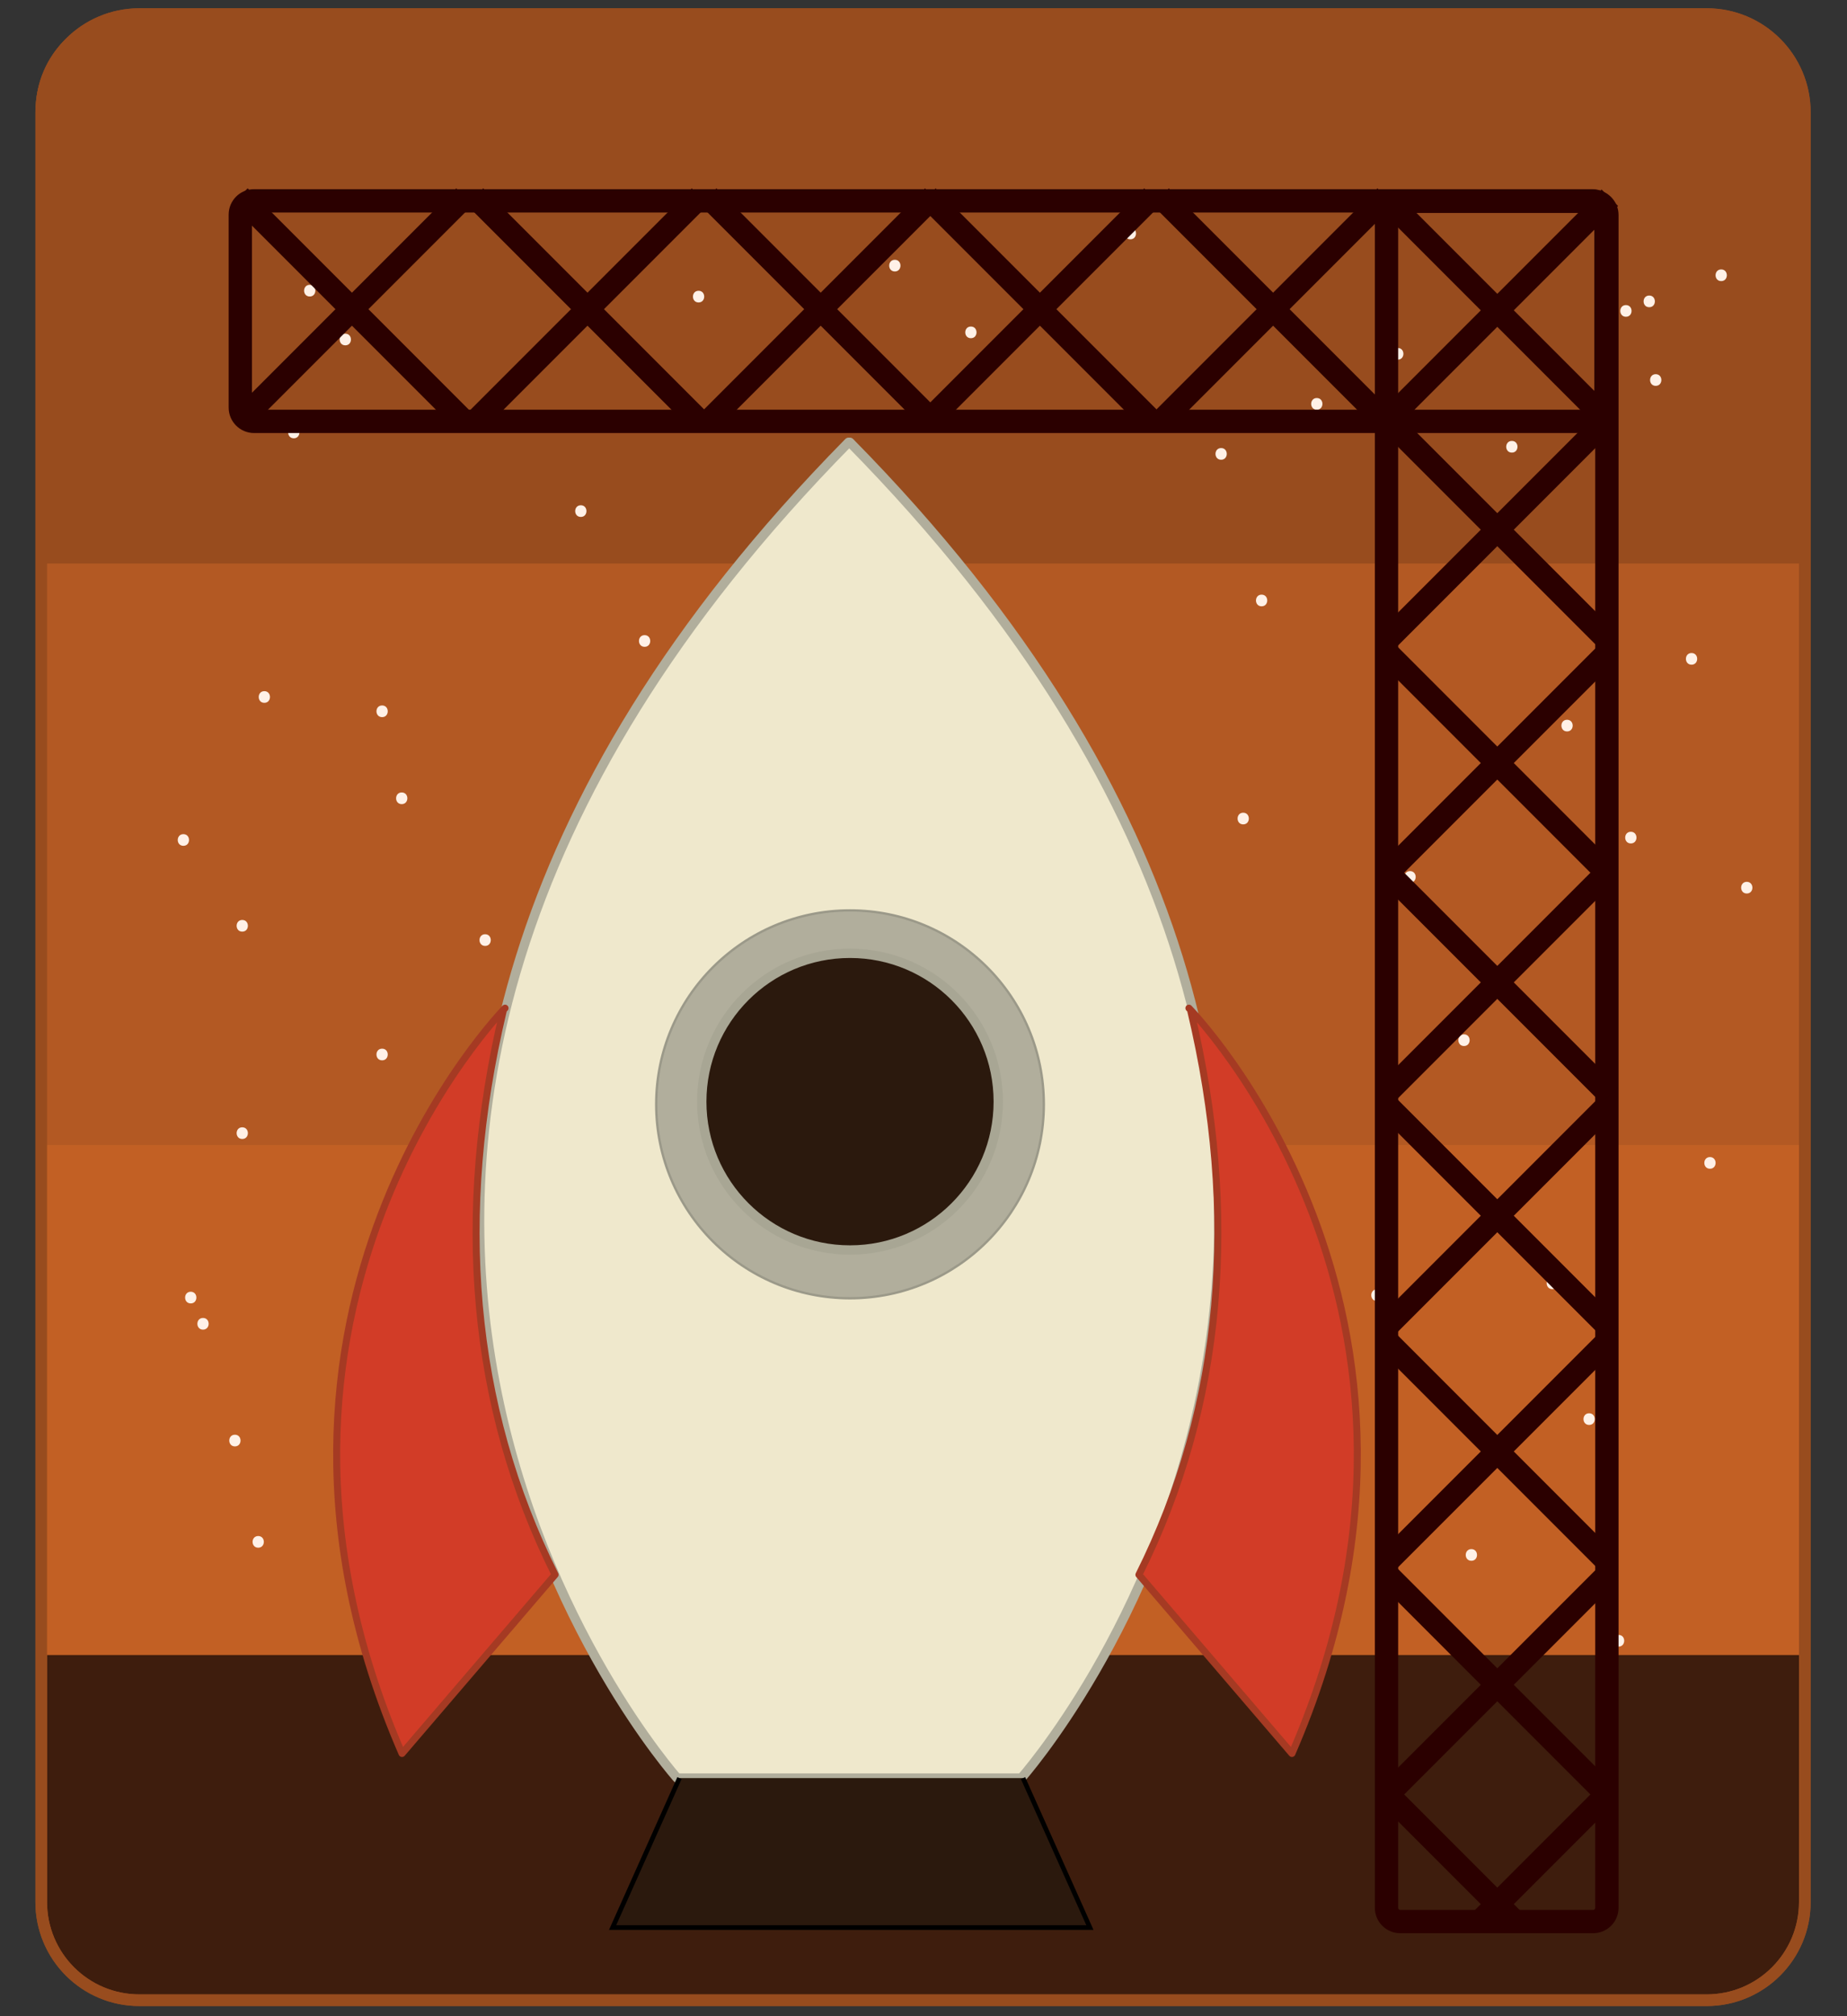 <?xml version="1.0" encoding="utf-8"?>
<!-- Generator: Adobe Illustrator 27.1.1, SVG Export Plug-In . SVG Version: 6.00 Build 0)  -->
<svg version="1.1" id="Layer_1" xmlns="http://www.w3.org/2000/svg" xmlns:xlink="http://www.w3.org/1999/xlink" x="0px" y="0px"
	 viewBox="0 0 792 864" style="enable-background:new 0 0 792 864;" xml:space="preserve">
<rect x="0" y="0" width="792" height="864" fill="#333333" stroke="none"/>
<style type="text/css">
	.st0{fill:#3E1D0D;stroke:#984C1E;stroke-width:5;stroke-miterlimit:10;}
	.st1{fill:#984C1E;}
	.st2{fill:#B35923;}
	.st3{fill:#C26024;}
	.st4{fill:#FFF1E7;}
	.st5{fill:#EFE8CC;stroke:#B1AE9C;stroke-width:4;stroke-linecap:round;stroke-linejoin:round;stroke-miterlimit:10;}
	.st6{fill:#B1AE9C;stroke:#9B9989;stroke-miterlimit:10;}
	.st7{fill:#2B190D;stroke:#A8A694;stroke-width:4;stroke-miterlimit:10;}
	.st8{fill:#2B190D;stroke:#000000;stroke-width:2;stroke-miterlimit:10;}
	.st9{fill:#D23C27;stroke:#A53A23;stroke-width:3;stroke-linecap:round;stroke-linejoin:round;stroke-miterlimit:10;}
	.st10{fill:none;stroke:#2B0000;stroke-width:10;stroke-miterlimit:10;}
	.st11{fill:none;stroke:#984C1E;stroke-width:5;stroke-miterlimit:10;}
</style>
<path class="st0" d="M731.83,857.15H59.75c-23.24,0-42.07-18.84-42.07-42.07V48.12c0-23.24,18.84-42.07,42.07-42.07h672.09
	c23.24,0,42.07,18.84,42.07,42.07v766.96C773.91,838.31,755.07,857.15,731.83,857.15z"/>
<path class="st1" d="M731.98,339.45H57.07c-23.03,0-41.69-18.67-41.69-41.69V46.8c0-23.03,18.67-41.69,41.69-41.69h674.92
	c23.03,0,41.69,18.67,41.69,41.69v250.96C773.67,320.78,755.01,339.45,731.98,339.45z"/>
<rect x="16.53" y="241.49" class="st2" width="755.51" height="258.74"/>
<rect x="16.53" y="490.68" class="st3" width="755.51" height="218.55"/>
<g>
	<g>
		<path class="st4" d="M564.65,175.57c3.22,0,3.22-5,0-5C561.44,170.57,561.43,175.57,564.65,175.57L564.65,175.57z"/>
	</g>
</g>
<g>
	<g>
		<path class="st4" d="M627.77,448.25c3.22,0,3.22-5,0-5C624.55,443.25,624.55,448.25,627.77,448.25L627.77,448.25z"/>
	</g>
</g>
<g>
	<g>
		<path class="st4" d="M103.88,399.23c3.22,0,3.22-5,0-5C100.67,394.23,100.66,399.23,103.88,399.23L103.88,399.23z"/>
	</g>
</g>
<g>
	<g>
		<path class="st4" d="M125.98,187.82c3.22,0,3.22-5,0-5C122.76,182.82,122.75,187.82,125.98,187.82L125.98,187.82z"/>
	</g>
</g>
<g>
	<g>
		<path class="st4" d="M208.03,405.35c3.22,0,3.22-5,0-5C204.81,400.35,204.81,405.35,208.03,405.35L208.03,405.35z"/>
	</g>
</g>
<g>
	<g>
		<path class="st4" d="M100.73,619.82c3.22,0,3.22-5,0-5C97.51,614.82,97.51,619.82,100.73,619.82L100.73,619.82z"/>
	</g>
</g>
<g>
	<g>
		<path class="st4" d="M665.64,552.42c3.22,0,3.22-5,0-5C662.43,547.42,662.42,552.42,665.64,552.42L665.64,552.42z"/>
	</g>
</g>
<g>
	<g>
		<path class="st4" d="M671.96,313.44c3.22,0,3.22-5,0-5C668.74,308.44,668.73,313.44,671.96,313.44L671.96,313.44z"/>
	</g>
</g>
<g>
	<g>
		<path class="st4" d="M533.09,353.27c3.22,0,3.22-5,0-5C529.88,348.27,529.87,353.27,533.09,353.27L533.09,353.27z"/>
	</g>
</g>
<g>
	<g>
		<path class="st4" d="M523.63,197.01c3.22,0,3.22-5,0-5C520.41,192.01,520.4,197.01,523.63,197.01L523.63,197.01z"/>
	</g>
</g>
<g>
	<g>
		<path class="st4" d="M697.2,135.74c3.22,0,3.22-5,0-5C693.99,130.74,693.98,135.74,697.2,135.74L697.2,135.74z"/>
	</g>
</g>
<g>
	<g>
		<path class="st4" d="M410.01,301.18c3.22,0,3.22-5,0-5C406.79,296.18,406.79,301.18,410.01,301.18L410.01,301.18z"/>
	</g>
</g>
<g>
	<g>
		<path class="st4" d="M163.85,307.31c3.22,0,3.22-5,0-5C160.63,302.31,160.62,307.31,163.85,307.31L163.85,307.31z"/>
	</g>
</g>
<g>
	<g>
		<path class="st4" d="M416.32,589.18c3.22,0,3.22-5,0-5C413.11,584.18,413.1,589.18,416.32,589.18L416.32,589.18z"/>
	</g>
</g>
<g>
	<g>
		<path class="st4" d="M694.05,705.61c3.22,0,3.22-5,0-5C690.83,700.61,690.82,705.61,694.05,705.61L694.05,705.61z"/>
	</g>
</g>
<g>
	<g>
		<path class="st4" d="M681.42,610.63c3.22,0,3.22-5,0-5C678.21,605.63,678.2,610.63,681.42,610.63L681.42,610.63z"/>
	</g>
</g>
<g>
	<g>
		<path class="st4" d="M599.37,154.12c3.22,0,3.22-5,0-5C596.15,149.12,596.15,154.12,599.37,154.12L599.37,154.12z"/>
	</g>
</g>
<g>
	<g>
		<path class="st4" d="M299.55,129.61c3.22,0,3.22-5,0-5C296.34,124.61,296.33,129.61,299.55,129.61L299.55,129.61z"/>
	</g>
</g>
<g>
	<g>
		<path class="st4" d="M416.32,144.93c3.22,0,3.22-5,0-5C413.11,139.93,413.1,144.93,416.32,144.93L416.32,144.93z"/>
	</g>
</g>
<g>
	<g>
		<path class="st4" d="M249.06,221.52c3.22,0,3.22-5,0-5C245.84,216.52,245.84,221.52,249.06,221.52L249.06,221.52z"/>
	</g>
</g>
<g>
	<g>
		<path class="st4" d="M630.93,668.84c3.22,0,3.22-5,0-5C627.71,663.84,627.71,668.84,630.93,668.84L630.93,668.84z"/>
	</g>
</g>
<g>
	<g>
		<path class="st4" d="M81.79,558.55c3.22,0,3.22-5,0-5C78.58,553.55,78.57,558.55,81.79,558.55L81.79,558.55z"/>
	</g>
</g>
<g>
	<g>
		<path class="st4" d="M113.35,301.18c3.22,0,3.22-5,0-5C110.14,296.18,110.13,301.18,113.35,301.18L113.35,301.18z"/>
	</g>
</g>
<g>
	<g>
		<path class="st4" d="M198.56,595.31c3.22,0,3.22-5,0-5C195.35,590.31,195.34,595.31,198.56,595.31L198.56,595.31z"/>
	</g>
</g>
<g>
	<g>
		<path class="st4" d="M163.85,454.38c3.22,0,3.22-5,0-5C160.63,449.38,160.62,454.38,163.85,454.38L163.85,454.38z"/>
	</g>
</g>
<g>
	<g>
		<path class="st4" d="M103.88,488.08c3.22,0,3.22-5,0-5C100.67,483.08,100.66,488.08,103.88,488.08L103.88,488.08z"/>
	</g>
</g>
<g>
	<g>
		<path class="st4" d="M148.07,147.99c3.22,0,3.22-5,0-5C144.85,142.99,144.85,147.99,148.07,147.99L148.07,147.99z"/>
	</g>
</g>
<g>
	<g>
		<path class="st4" d="M78.64,362.46c3.22,0,3.22-5,0-5C75.42,357.46,75.41,362.46,78.64,362.46L78.64,362.46z"/>
	</g>
</g>
<g>
	<g>
		<path class="st4" d="M540.98,259.82c3.22,0,3.22-5,0-5C537.77,254.82,537.76,259.82,540.98,259.82L540.98,259.82z"/>
	</g>
</g>
<g>
	<g>
		<path class="st4" d="M648.29,193.95c3.22,0,3.22-5,0-5C645.07,188.95,645.06,193.95,648.29,193.95L648.29,193.95z"/>
	</g>
</g>
<g>
	<g>
		<path class="st4" d="M304.81,387.48c3.22,0,3.22-5,0-5C301.6,382.48,301.59,387.48,304.81,387.48L304.81,387.48z"/>
	</g>
</g>
<g>
	<g>
		<path class="st4" d="M276.41,277.18c3.22,0,3.22-5,0-5C273.19,272.18,273.19,277.18,276.41,277.18L276.41,277.18z"/>
	</g>
</g>
<g>
	<g>
		<path class="st4" d="M361.62,231.23c3.22,0,3.22-5,0-5C358.4,226.23,358.4,231.23,361.62,231.23L361.62,231.23z"/>
	</g>
</g>
<g>
	<g>
		<path class="st4" d="M358.46,373.69c3.22,0,3.22-5,0-5C355.25,368.69,355.24,373.69,358.46,373.69L358.46,373.69z"/>
	</g>
</g>
<g>
	<g>
		<path class="st4" d="M456.3,379.82c3.22,0,3.22-5,0-5C453.08,374.82,453.08,379.82,456.3,379.82L456.3,379.82z"/>
	</g>
</g>
<g>
	<g>
		<path class="st4" d="M508.37,461.01c3.22,0,3.22-5,0-5C505.15,456.01,505.15,461.01,508.37,461.01L508.37,461.01z"/>
	</g>
</g>
<g>
	<g>
		<path class="st4" d="M604.63,378.29c3.22,0,3.22-5,0-5C601.41,373.29,601.41,378.29,604.63,378.29L604.63,378.29z"/>
	</g>
</g>
<g>
	<g>
		<path class="st4" d="M749.02,382.89c3.22,0,3.22-5,0-5C745.81,377.89,745.8,382.89,749.02,382.89L749.02,382.89z"/>
	</g>
</g>
<g>
	<g>
		<path class="st4" d="M680.37,482.46c3.22,0,3.22-5,0-5C677.15,477.46,677.15,482.46,680.37,482.46L680.37,482.46z"/>
	</g>
</g>
<g>
	<g>
		<path class="st4" d="M733.24,500.84c3.22,0,3.22-5,0-5C730.02,495.84,730.01,500.84,733.24,500.84L733.24,500.84z"/>
	</g>
</g>
<g>
	<g>
		<path class="st4" d="M699.31,361.44c3.22,0,3.22-5,0-5C696.09,356.44,696.08,361.44,699.31,361.44L699.31,361.44z"/>
	</g>
</g>
<g>
	<g>
		<path class="st4" d="M725.34,284.84c3.22,0,3.22-5,0-5C722.12,279.84,722.12,284.84,725.34,284.84L725.34,284.84z"/>
	</g>
</g>
<g>
	<g>
		<path class="st4" d="M709.98,165.35c3.22,0,3.22-5,0-5C706.76,160.35,706.76,165.35,709.98,165.35L709.98,165.35z"/>
	</g>
</g>
<g>
	<g>
		<path class="st4" d="M738.06,120.46c3.22,0,3.22-5,0-5C734.84,115.46,734.84,120.46,738.06,120.46L738.06,120.46z"/>
	</g>
</g>
<g>
	<g>
		<path class="st4" d="M707.2,131.65c3.22,0,3.22-5,0-5C703.98,126.65,703.97,131.65,707.2,131.65L707.2,131.65z"/>
	</g>
</g>
<g>
	<g>
		<path class="st4" d="M383.71,116.33c3.22,0,3.22-5,0-5C380.49,111.33,380.49,116.33,383.71,116.33L383.71,116.33z"/>
	</g>
</g>
<g>
	<g>
		<path class="st4" d="M484.7,102.55c3.22,0,3.22-5,0-5C481.48,97.55,481.48,102.55,484.7,102.55L484.7,102.55z"/>
	</g>
</g>
<g>
	<g>
		<path class="st4" d="M401.07,90.29c3.22,0,3.22-5,0-5C397.85,85.29,397.85,90.29,401.07,90.29L401.07,90.29z"/>
	</g>
</g>
<g>
	<g>
		<path class="st4" d="M132.81,127.06c3.22,0,3.22-5,0-5C129.6,122.06,129.59,127.06,132.81,127.06L132.81,127.06z"/>
	</g>
</g>
<g>
	<g>
		<path class="st4" d="M277.99,485.52c3.22,0,3.22-5,0-5C274.77,480.52,274.76,485.52,277.99,485.52L277.99,485.52z"/>
	</g>
</g>
<g>
	<g>
		<path class="st4" d="M442.1,421.18c3.22,0,3.22-5,0-5C438.88,416.18,438.87,421.18,442.1,421.18L442.1,421.18z"/>
	</g>
</g>
<g>
	<g>
		<path class="st4" d="M393.18,571.31c3.22,0,3.22-5,0-5C389.96,566.31,389.96,571.31,393.18,571.31L393.18,571.31z"/>
	</g>
</g>
<g>
	<g>
		<path class="st4" d="M252.74,503.91c3.22,0,3.22-5,0-5C249.52,498.91,249.52,503.91,252.74,503.91L252.74,503.91z"/>
	</g>
</g>
<g>
	<g>
		<path class="st4" d="M427.9,487.06c3.22,0,3.22-5,0-5C424.68,482.06,424.67,487.06,427.9,487.06L427.9,487.06z"/>
	</g>
</g>
<g>
	<g>
		<path class="st4" d="M378.98,540.67c3.22,0,3.22-5,0-5C375.76,535.67,375.76,540.67,378.98,540.67L378.98,540.67z"/>
	</g>
</g>
<g>
	<g>
		<path class="st4" d="M270.1,551.4c3.22,0,3.22-5,0-5C266.88,546.4,266.88,551.4,270.1,551.4L270.1,551.4z"/>
	</g>
</g>
<g>
	<g>
		<path class="st4" d="M192.78,528.42c3.22,0,3.22-5,0-5C189.56,523.42,189.55,528.42,192.78,528.42L192.78,528.42z"/>
	</g>
</g>
<g>
	<g>
		<path class="st4" d="M225.91,640.25c3.22,0,3.22-5,0-5C222.7,635.25,222.69,640.25,225.91,640.25L225.91,640.25z"/>
	</g>
</g>
<g>
	<g>
		<path class="st4" d="M461.03,598.89c3.22,0,3.22-5,0-5C457.82,593.89,457.81,598.89,461.03,598.89L461.03,598.89z"/>
	</g>
</g>
<g>
	<g>
		<path class="st4" d="M484.7,549.86c3.22,0,3.22-5,0-5C481.48,544.86,481.48,549.86,484.7,549.86L484.7,549.86z"/>
	</g>
</g>
<g>
	<g>
		<path class="st4" d="M522.57,519.23c3.22,0,3.22-5,0-5C519.36,514.23,519.35,519.23,522.57,519.23L522.57,519.23z"/>
	</g>
</g>
<g>
	<g>
		<path class="st4" d="M590.43,557.52c3.22,0,3.22-5,0-5C587.21,552.52,587.2,557.52,590.43,557.52L590.43,557.52z"/>
	</g>
</g>
<g>
	<g>
		<path class="st4" d="M555.71,652.5c3.22,0,3.22-5,0-5C552.49,647.5,552.49,652.5,555.71,652.5L555.71,652.5z"/>
	</g>
</g>
<g>
	<g>
		<path class="st4" d="M391.6,637.18c3.22,0,3.22-5,0-5C388.38,632.18,388.38,637.18,391.6,637.18L391.6,637.18z"/>
	</g>
</g>
<g>
	<g>
		<path class="st4" d="M511.53,644.84c3.22,0,3.22-5,0-5C508.31,639.84,508.31,644.84,511.53,644.84L511.53,644.84z"/>
	</g>
</g>
<g>
	<g>
		<path class="st4" d="M397.91,696.93c3.22,0,3.22-5,0-5C394.7,691.93,394.69,696.93,397.91,696.93L397.91,696.93z"/>
	</g>
</g>
<g>
	<g>
		<path class="st4" d="M333.22,650.97c3.22,0,3.22-5,0-5C330,645.97,329.99,650.97,333.22,650.97L333.22,650.97z"/>
	</g>
</g>
<g>
	<g>
		<path class="st4" d="M328.48,591.23c3.22,0,3.22-5,0-5C325.27,586.23,325.26,591.23,328.48,591.23L328.48,591.23z"/>
	</g>
</g>
<g>
	<g>
		<path class="st4" d="M110.72,663.23c3.22,0,3.22-5,0-5C107.51,658.23,107.5,663.23,110.72,663.23L110.72,663.23z"/>
	</g>
</g>
<g>
	<g>
		<path class="st4" d="M210.13,686.21c3.22,0,3.22-5,0-5C206.92,681.21,206.91,686.21,210.13,686.21L210.13,686.21z"/>
	</g>
</g>
<g>
	<g>
		<path class="st4" d="M87.05,569.78c3.22,0,3.22-5,0-5C83.84,564.78,83.83,569.78,87.05,569.78L87.05,569.78z"/>
	</g>
</g>
<g>
	<g>
		<path class="st4" d="M172.26,344.59c3.22,0,3.22-5,0-5C169.05,339.59,169.04,344.59,172.26,344.59L172.26,344.59z"/>
	</g>
</g>
<g>
	<g>
		<path class="st4" d="M292.19,353.78c3.22,0,3.22-5,0-5C288.97,348.78,288.97,353.78,292.19,353.78L292.19,353.78z"/>
	</g>
</g>
<path class="st5" d="M363.9,189.53c-306.38,310.98-73.53,572.43-73.53,572.43h147.56c0,0,232.85-261.45-73.53-572.43"/>
<circle class="st6" cx="364.49" cy="473.24" r="83.11"/>
<circle class="st7" cx="364.49" cy="472.09" r="63.57"/>
<polyline class="st8" points="291.36,761.96 262.68,826.02 467.36,826.02 438.68,761.96 "/>
<path class="st9" d="M216.57,432.02c0,0-126.96,129.22-44.18,319.4l65.62-76.6c-36.34-72.65-42.87-154.64-22.26-241.44"/>
<path class="st9" d="M509.81,432.02c0,0,126.96,129.22,44.18,319.4l-65.62-76.6c36.34-72.65,42.87-154.64,22.26-241.44"/>
<path class="st10" d="M683.15,86.26h-82.72c-3.25,0-5.89,2.64-5.89,5.89v725.4c0,3.25,2.64,5.89,5.89,5.89h82.72
	c3.25,0,5.89-2.64,5.89-5.89V92.15C689.05,88.9,686.41,86.26,683.15,86.26z"/>
<path class="st10" d="M103.05,91.96v82.72c0,3.25,2.64,5.89,5.89,5.89h573.81c3.25,0,5.89-2.64,5.89-5.89V91.96
	c0-3.25-2.64-5.89-5.89-5.89H108.94C105.68,86.07,103.05,88.7,103.05,91.96z"/>
<line class="st10" x1="593.79" y1="84.73" x2="690.3" y2="181.24"/>
<line class="st10" x1="690.3" y1="84.73" x2="593.79" y2="181.24"/>
<line class="st10" x1="593.79" y1="178.73" x2="690.3" y2="275.24"/>
<line class="st10" x1="690.3" y1="178.73" x2="593.79" y2="275.24"/>
<line class="st10" x1="593.79" y1="278.73" x2="690.3" y2="375.24"/>
<line class="st10" x1="690.3" y1="278.73" x2="593.79" y2="375.24"/>
<line class="st10" x1="593.79" y1="372.73" x2="690.3" y2="469.24"/>
<line class="st10" x1="690.3" y1="372.73" x2="593.79" y2="469.24"/>
<line class="st10" x1="593.79" y1="472.73" x2="690.3" y2="569.24"/>
<line class="st10" x1="690.3" y1="472.73" x2="593.79" y2="569.24"/>
<line class="st10" x1="593.79" y1="573.73" x2="690.3" y2="670.24"/>
<line class="st10" x1="690.3" y1="573.73" x2="593.79" y2="670.24"/>
<line class="st10" x1="593.79" y1="673.73" x2="690.3" y2="770.24"/>
<line class="st10" x1="690.3" y1="673.73" x2="593.79" y2="770.24"/>
<line class="st10" x1="593.79" y1="767.73" x2="650.24" y2="824.17"/>
<line class="st10" x1="690.3" y1="767.73" x2="634.26" y2="823.77"/>
<line class="st10" x1="594.17" y1="84.24" x2="497.66" y2="180.75"/>
<line class="st10" x1="594.17" y1="180.75" x2="497.66" y2="84.24"/>
<line class="st10" x1="494.17" y1="84.24" x2="397.66" y2="180.75"/>
<line class="st10" x1="494.17" y1="180.75" x2="397.66" y2="84.24"/>
<line class="st10" x1="400.17" y1="84.24" x2="303.66" y2="180.75"/>
<line class="st10" x1="400.17" y1="180.75" x2="303.66" y2="84.24"/>
<line class="st10" x1="300.17" y1="84.24" x2="203.66" y2="180.75"/>
<line class="st10" x1="300.17" y1="180.75" x2="203.66" y2="84.24"/>
<line class="st10" x1="199.17" y1="84.24" x2="102.66" y2="180.75"/>
<line class="st10" x1="199.17" y1="180.75" x2="102.66" y2="84.24"/>
<path class="st11" d="M731.83,857.15H59.75c-23.24,0-42.07-18.84-42.07-42.07V48.12c0-23.24,18.84-42.07,42.07-42.07h672.09
	c23.24,0,42.07,18.84,42.07,42.07v766.96C773.91,838.31,755.07,857.15,731.83,857.15z"/>
</svg>
